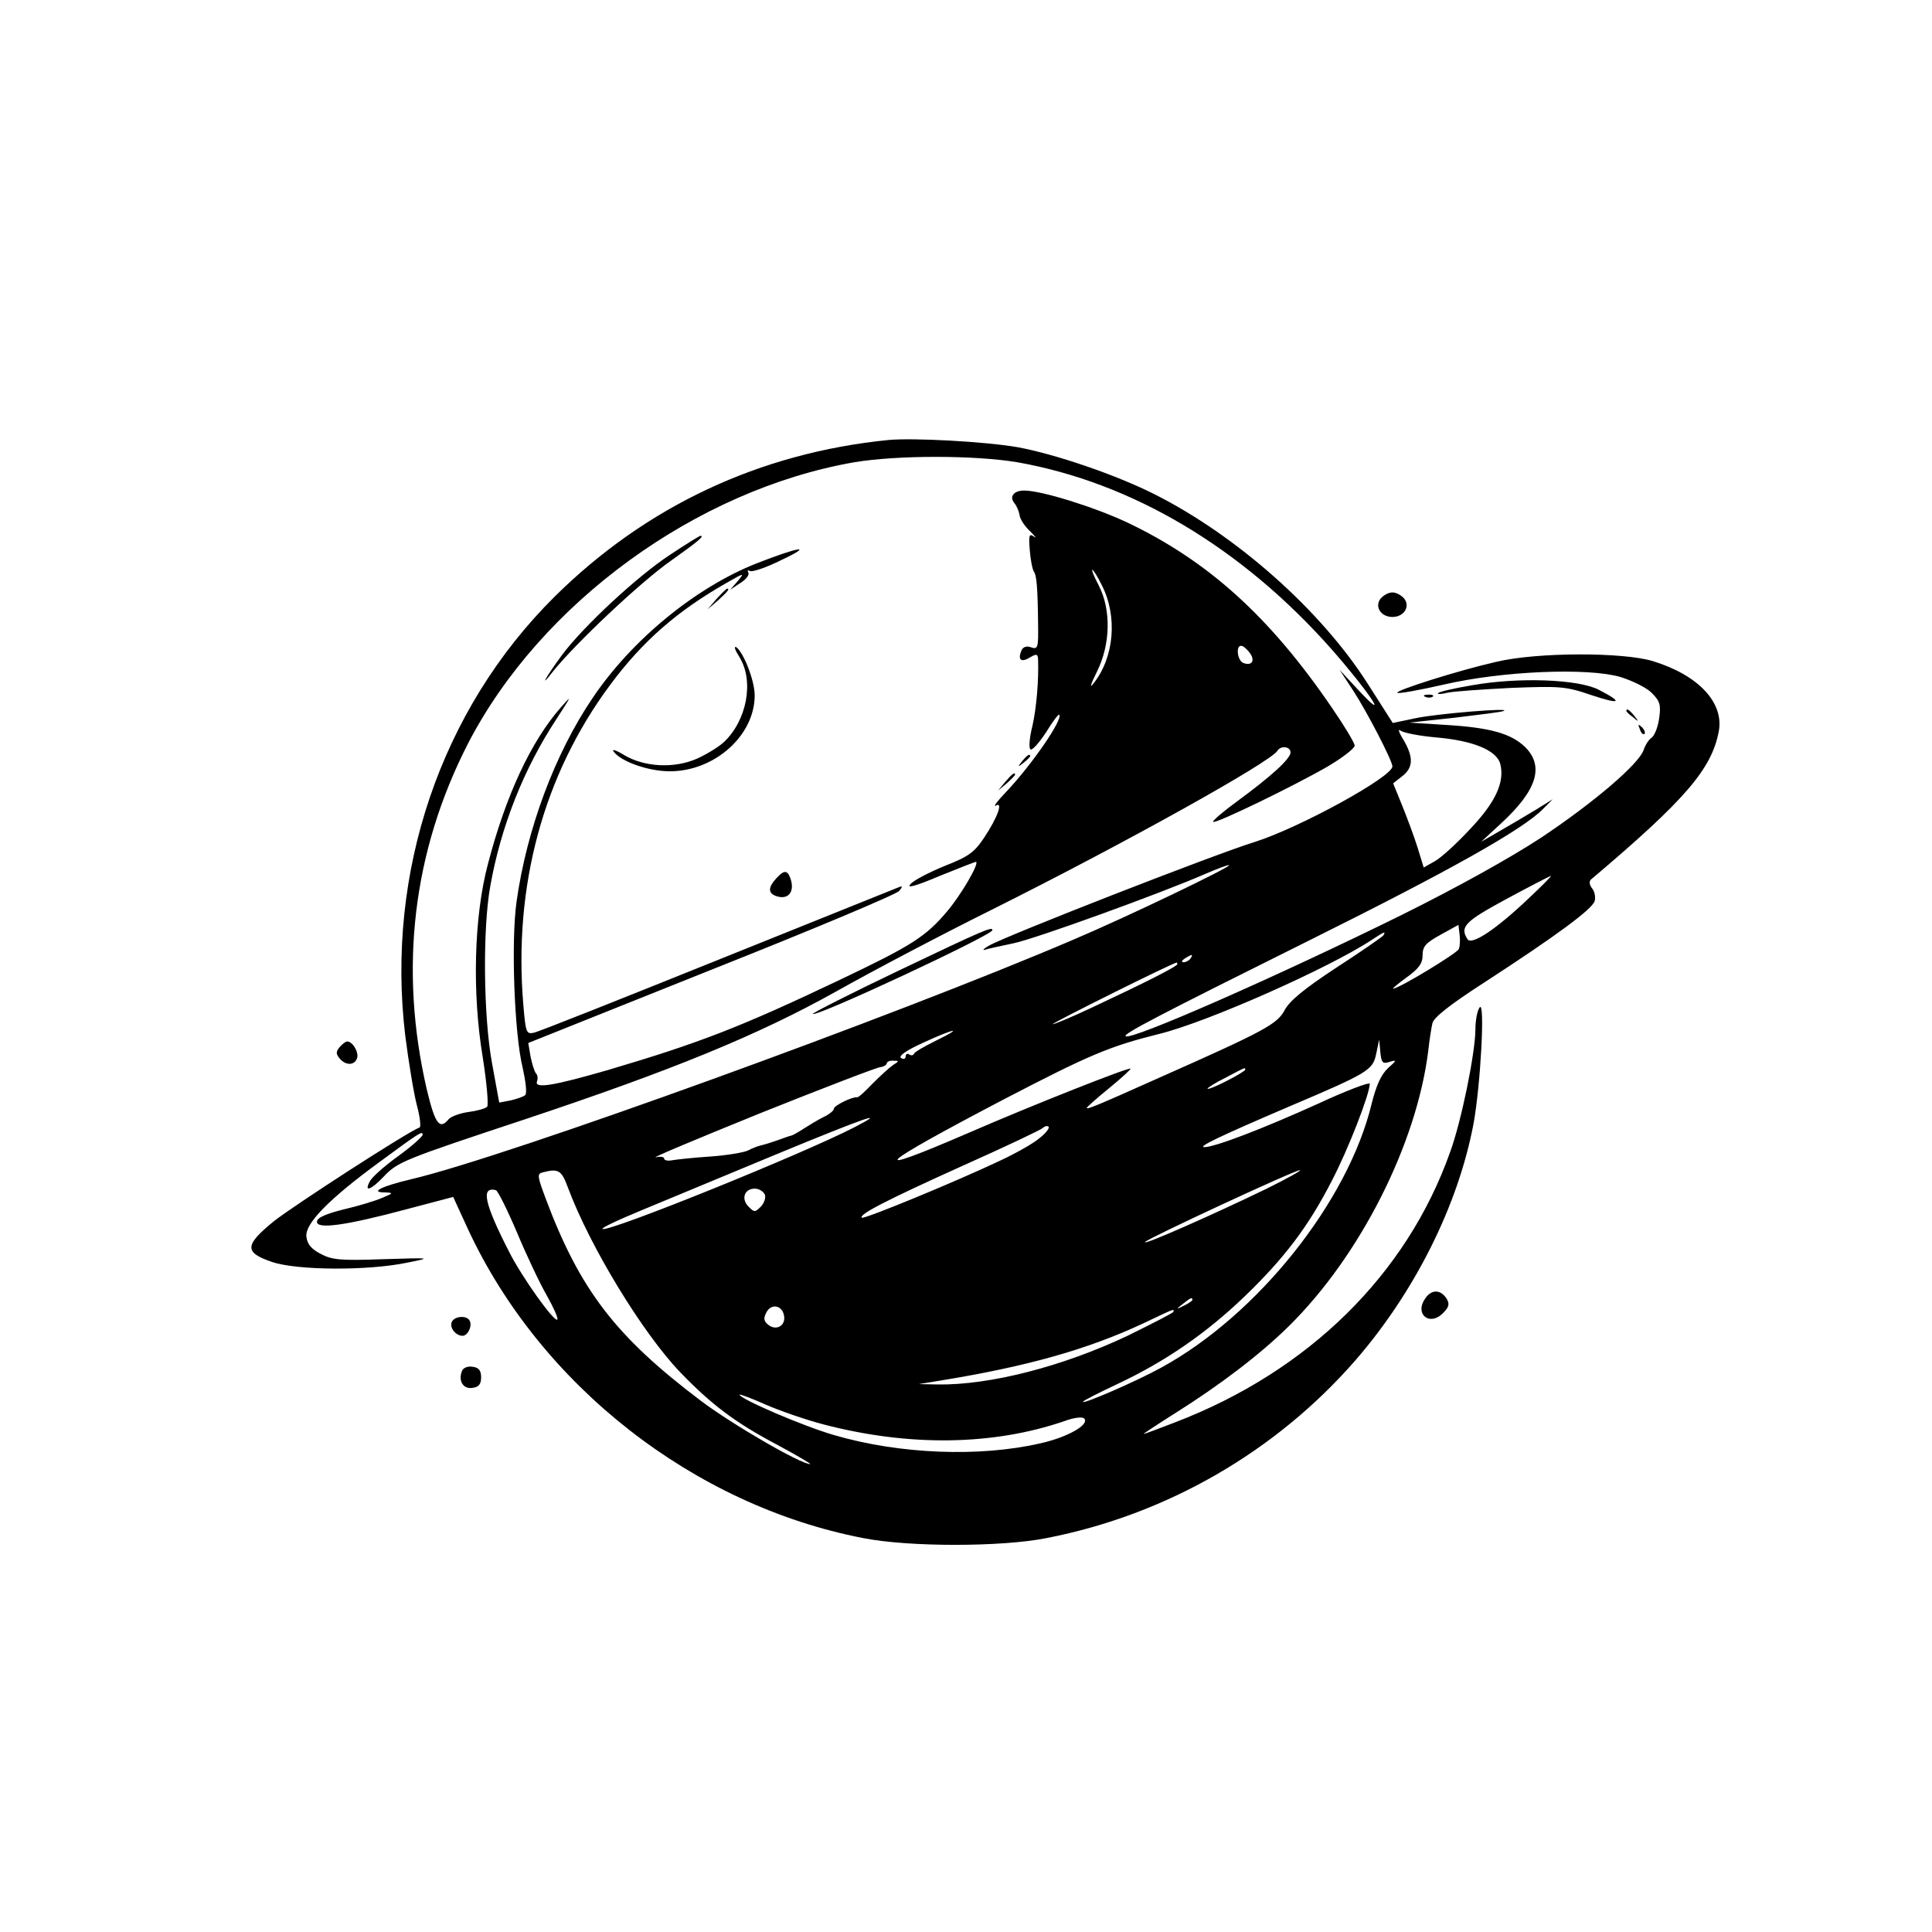 <?xml version="1.0" standalone="no"?>
<!DOCTYPE svg PUBLIC "-//W3C//DTD SVG 20010904//EN"
 "http://www.w3.org/TR/2001/REC-SVG-20010904/DTD/svg10.dtd">
<svg version="1.0" xmlns="http://www.w3.org/2000/svg"
 width="512pt" height="512pt" viewBox="0 0 512 512"
 preserveAspectRatio="xMidYMid meet">
<g transform="translate(0,512) scale(0.1,-0.1)"
fill="#000000" stroke="none">
<path d="M2355 3954 c-342 -34 -644 -176 -886 -416 -301 -299 -447 -730 -395
-1163 9 -71 23 -155 31 -185 8 -30 11 -56 7 -58 -28 -9 -337 -209 -387 -249
-77 -63 -78 -82 -5 -107 66 -23 256 -24 360 -2 65 13 65 13 -65 9 -112 -4
-135 -2 -165 14 -25 13 -36 26 -38 46 -4 34 59 99 193 197 106 78 115 84 115
73 0 -5 -29 -31 -65 -57 -36 -26 -70 -56 -75 -67 -16 -29 3 -23 36 12 38 40
50 45 379 154 387 129 614 222 820 337 94 53 280 151 415 218 354 177 736 390
755 420 9 15 35 12 35 -4 0 -17 -52 -64 -142 -130 -37 -27 -66 -52 -63 -54 6
-6 216 96 304 147 39 23 71 48 71 55 0 7 -27 52 -60 100 -165 242 -329 390
-544 492 -88 41 -226 84 -272 84 -27 0 -40 -16 -26 -33 6 -7 12 -21 14 -32 1
-11 14 -30 28 -43 14 -14 18 -20 10 -14 -13 9 -14 3 -11 -36 2 -26 7 -51 11
-57 7 -9 10 -42 11 -135 1 -68 0 -72 -20 -65 -12 4 -21 0 -25 -11 -9 -24 1
-30 24 -16 17 10 20 9 21 -5 2 -54 -4 -128 -15 -177 -8 -31 -10 -59 -5 -62 5
-3 23 18 41 45 17 28 33 49 35 47 11 -11 -71 -131 -141 -205 -23 -24 -35 -40
-27 -36 20 12 5 -31 -31 -85 -26 -39 -41 -50 -105 -75 -41 -17 -82 -38 -90
-48 -12 -12 12 -6 78 22 52 21 95 38 96 37 7 -7 -40 -87 -76 -130 -58 -69 -95
-92 -286 -183 -261 -124 -368 -166 -615 -239 -142 -41 -194 -50 -187 -30 3 8
2 17 -3 22 -4 5 -10 25 -14 44 l-6 36 485 194 c267 106 491 200 498 209 10 12
9 14 -3 9 -8 -3 -224 -90 -480 -193 -256 -103 -474 -190 -486 -192 -19 -4 -21
1 -27 73 -27 315 53 611 230 849 86 116 178 196 308 270 47 27 49 28 30 5
l-20 -23 27 18 c15 9 25 22 21 28 -3 5 -1 7 4 4 6 -4 44 9 84 29 87 41 49 36
-66 -9 -162 -64 -331 -203 -434 -356 -100 -147 -175 -348 -202 -540 -15 -105
-6 -351 16 -440 8 -36 12 -68 7 -73 -4 -4 -21 -10 -38 -14 l-31 -6 -19 104
c-23 124 -25 356 -5 468 28 159 89 313 176 445 40 62 42 65 11 30 -79 -90
-146 -234 -193 -415 -37 -139 -42 -341 -14 -510 11 -69 16 -129 12 -133 -5 -5
-27 -11 -50 -14 -22 -3 -46 -12 -52 -19 -24 -29 -36 -13 -58 79 -74 320 -37
631 109 916 192 372 605 673 1024 746 114 19 318 19 432 0 305 -54 596 -227
835 -498 98 -112 155 -198 70 -107 l-51 55 36 -55 c36 -55 104 -186 104 -201
0 -28 -247 -163 -364 -200 -107 -33 -660 -249 -705 -275 -14 -8 -19 -13 -11
-11 9 3 42 10 75 17 59 12 395 134 509 184 33 14 61 25 63 23 4 -5 -266 -135
-412 -197 -469 -201 -1503 -576 -1755 -635 -80 -19 -111 -35 -70 -35 23 -1 23
-2 -6 -14 -18 -8 -64 -22 -103 -31 -48 -12 -71 -22 -71 -33 0 -20 75 -10 236
33 l125 33 39 -85 c192 -414 598 -732 1047 -819 121 -24 367 -24 487 0 318 62
607 229 818 471 157 181 272 410 313 627 19 104 31 330 16 308 -6 -8 -11 -34
-11 -57 0 -62 -37 -244 -67 -326 -115 -325 -376 -581 -728 -716 -44 -17 -81
-31 -84 -31 -2 0 36 25 85 56 116 73 223 154 299 229 189 186 339 482 370 730
3 28 8 60 11 73 3 15 44 48 137 108 191 124 286 194 293 216 3 10 0 26 -7 34
-7 9 -8 18 -3 23 251 212 320 293 339 393 14 76 -54 149 -175 186 -79 24 -306
24 -415 -2 -101 -23 -268 -76 -262 -82 3 -3 58 7 124 22 156 36 380 45 467 20
32 -10 69 -28 83 -42 22 -22 25 -32 20 -67 -3 -23 -12 -46 -20 -52 -8 -5 -17
-20 -21 -32 -12 -37 -131 -139 -272 -233 -84 -55 -225 -133 -368 -204 -330
-163 -721 -335 -733 -322 -7 6 85 54 487 254 370 184 567 294 620 349 l25 25
-45 -28 c-25 -15 -67 -40 -95 -56 l-50 -29 52 48 c96 88 116 152 65 203 -37
36 -93 52 -212 59 l-95 6 120 13 c66 8 125 15 130 18 22 9 -174 -7 -232 -19
l-62 -13 -67 105 c-124 194 -346 391 -564 501 -103 52 -265 107 -364 125 -87
15 -276 25 -341 19z m565 -385 c42 -82 33 -191 -22 -260 -11 -15 -8 -3 9 31
36 72 38 164 5 228 -12 23 -20 42 -17 42 2 0 14 -18 25 -41z m394 -182 c12
-19 3 -32 -19 -24 -17 7 -21 51 -3 45 6 -2 16 -12 22 -21z m489 -221 c99 -8
164 -34 173 -71 12 -48 -13 -102 -81 -173 -34 -37 -76 -75 -92 -84 l-30 -17
-16 52 c-9 29 -28 80 -41 112 l-24 59 24 19 c30 23 30 51 3 97 -12 19 -15 30
-8 24 8 -6 49 -14 92 -18z m250 -425 c-88 -84 -153 -127 -164 -110 -21 33 -7
47 104 107 61 33 114 60 117 61 3 0 -23 -26 -57 -58z m-187 -136 c-4 -11 -159
-105 -174 -105 -3 0 14 14 36 30 32 23 42 37 42 58 0 24 8 33 48 55 l47 26 3
-25 c2 -14 1 -32 -2 -39z m-200 36 c-3 -4 -59 -43 -124 -85 -84 -55 -124 -88
-137 -112 -20 -38 -51 -55 -335 -181 -163 -73 -190 -84 -190 -79 0 2 27 26 59
52 33 27 58 50 57 52 -5 4 -256 -95 -431 -171 -278 -120 -244 -88 96 90 227
118 279 140 411 173 127 31 451 175 563 249 35 23 38 24 31 12z m-511 -61 c-3
-5 -12 -10 -18 -10 -7 0 -6 4 3 10 19 12 23 12 15 0z m-35 -15 c0 -6 -85 -49
-226 -115 -57 -27 -104 -46 -104 -44 0 4 313 160 328 163 1 1 2 -1 2 -4z
m-640 -203 c-30 -15 -57 -30 -58 -35 -2 -4 -8 -5 -13 -1 -5 3 -9 0 -9 -6 0 -6
-5 -8 -12 -4 -8 5 13 20 57 40 84 39 113 44 35 6z m1203 -56 c19 6 19 4 -5
-17 -18 -17 -31 -46 -43 -94 -62 -258 -301 -559 -557 -699 -65 -36 -208 -98
-208 -91 0 3 42 24 93 48 125 59 233 133 335 231 105 101 169 185 231 306 44
84 101 231 101 258 0 5 -62 -18 -137 -53 -148 -67 -274 -115 -301 -115 -20 0
41 29 223 107 212 90 223 97 232 140 l8 38 3 -33 c3 -29 6 -32 25 -26z m-1317
-9 c-10 -7 -34 -29 -54 -49 -19 -20 -37 -37 -41 -36 -12 2 -61 -22 -61 -30 0
-5 -12 -15 -27 -22 -16 -8 -39 -22 -53 -31 -14 -9 -29 -18 -35 -19 -5 -1 -21
-7 -35 -12 -14 -5 -33 -11 -42 -13 -9 -2 -25 -8 -36 -14 -10 -5 -56 -13 -101
-16 -45 -3 -90 -8 -101 -10 -11 -2 -20 0 -20 5 0 4 -10 6 -22 3 -13 -2 112 50
277 117 165 66 308 121 318 122 9 1 17 6 17 10 0 4 8 8 18 7 16 0 15 -1 -2
-12z m934 -12 c0 -2 -22 -16 -50 -30 -27 -14 -50 -23 -50 -20 0 2 21 16 48 29
53 28 52 28 52 21z m-1035 -152 c-135 -70 -647 -277 -668 -270 -6 2 41 24 104
50 63 26 222 92 354 147 242 100 301 120 210 73z m490 -29 c-16 -14 -64 -41
-105 -60 -118 -56 -361 -156 -366 -151 -9 8 62 45 268 138 112 50 207 95 212
100 5 5 12 6 15 3 3 -3 -7 -17 -24 -30z m-1250 -131 c58 -156 198 -386 298
-490 82 -85 145 -133 257 -192 52 -28 91 -51 87 -51 -25 0 -205 104 -290 168
-225 170 -320 293 -411 536 -22 59 -23 65 -8 69 42 11 50 6 67 -40z m1850 -4
c-134 -65 -332 -153 -320 -140 13 12 396 190 410 190 6 0 -35 -23 -90 -50z
m-1985 -115 c25 -60 61 -136 79 -167 18 -32 31 -61 28 -64 -8 -8 -95 114 -128
180 -66 129 -75 173 -35 163 5 -1 30 -51 56 -112z m657 100 c3 -8 -2 -23 -11
-32 -15 -15 -17 -15 -32 0 -21 21 -11 48 16 48 11 0 23 -7 27 -16z m1133 -279
c0 -2 -10 -9 -22 -15 -22 -11 -22 -10 -4 4 21 17 26 19 26 11z m-1082 -43 c4
-26 -22 -40 -43 -22 -11 9 -12 17 -4 32 13 25 43 19 47 -10z m1032 12 c0 -3
-55 -31 -122 -64 -173 -82 -366 -131 -503 -129 l-50 1 55 9 c234 38 392 83
540 152 88 42 80 38 80 31z m-927 -299 c226 -59 449 -56 638 9 24 9 47 12 52
7 16 -16 -44 -50 -116 -66 -161 -37 -373 -29 -547 22 -80 23 -250 96 -250 107
0 2 30 -9 66 -25 36 -16 107 -41 157 -54z"/>
<path d="M1776 3650 c-86 -56 -230 -190 -286 -265 -45 -61 -62 -93 -25 -45 58
73 234 239 313 294 73 52 90 66 78 66 -2 0 -38 -22 -80 -50z"/>
<path d="M1899 3533 l-24 -28 28 24 c25 23 32 31 24 31 -2 0 -14 -12 -28 -27z"/>
<path d="M3659 3534 c-17 -21 0 -49 31 -49 31 0 48 28 31 49 -8 9 -21 16 -31
16 -10 0 -23 -7 -31 -16z"/>
<path d="M1960 3378 c39 -64 19 -168 -42 -225 -13 -12 -45 -32 -72 -44 -60
-26 -138 -22 -192 10 -19 12 -32 16 -29 11 17 -27 92 -54 150 -54 119 0 225
95 225 201 0 40 -30 115 -49 128 -7 3 -3 -8 9 -27z"/>
<path d="M3901 3304 c-47 -8 -87 -17 -90 -21 -3 -3 8 -3 24 1 17 4 93 9 170
13 130 5 145 4 212 -19 78 -26 86 -20 20 14 -54 28 -212 34 -336 12z"/>
<path d="M3778 3273 c7 -3 16 -2 19 1 4 3 -2 6 -13 5 -11 0 -14 -3 -6 -6z"/>
<path d="M4310 3236 c0 -2 8 -10 18 -17 15 -13 16 -12 3 4 -13 16 -21 21 -21
13z"/>
<path d="M4346 3187 c3 -10 9 -15 12 -12 3 3 0 11 -7 18 -10 9 -11 8 -5 -6z"/>
<path d="M2709 3103 c-13 -16 -12 -17 4 -4 9 7 17 15 17 17 0 8 -8 3 -21 -13z"/>
<path d="M2664 3048 l-19 -23 23 19 c12 11 22 21 22 23 0 8 -8 2 -26 -19z"/>
<path d="M2057 2792 c-21 -23 -22 -38 -2 -46 34 -13 53 11 39 48 -8 21 -17 20
-37 -2z"/>
<path d="M2382 2548 c-128 -61 -230 -113 -228 -115 9 -9 476 209 476 222 0 10
-20 2 -248 -107z"/>
<path d="M900 2345 c-10 -12 -10 -18 0 -30 16 -19 39 -19 46 0 6 15 -11 45
-26 45 -4 0 -13 -7 -20 -15z"/>
<path d="M3777 1679 c-29 -41 11 -75 47 -39 16 16 18 24 10 38 -16 25 -40 26
-57 1z"/>
<path d="M1197 1616 c-6 -15 11 -36 29 -36 14 0 27 28 18 41 -8 14 -41 11 -47
-5z"/>
<path d="M1224 1486 c-10 -26 4 -48 28 -44 17 2 23 10 23 28 0 18 -6 26 -23
28 -13 2 -25 -3 -28 -12z"/>
</g>
</svg>
